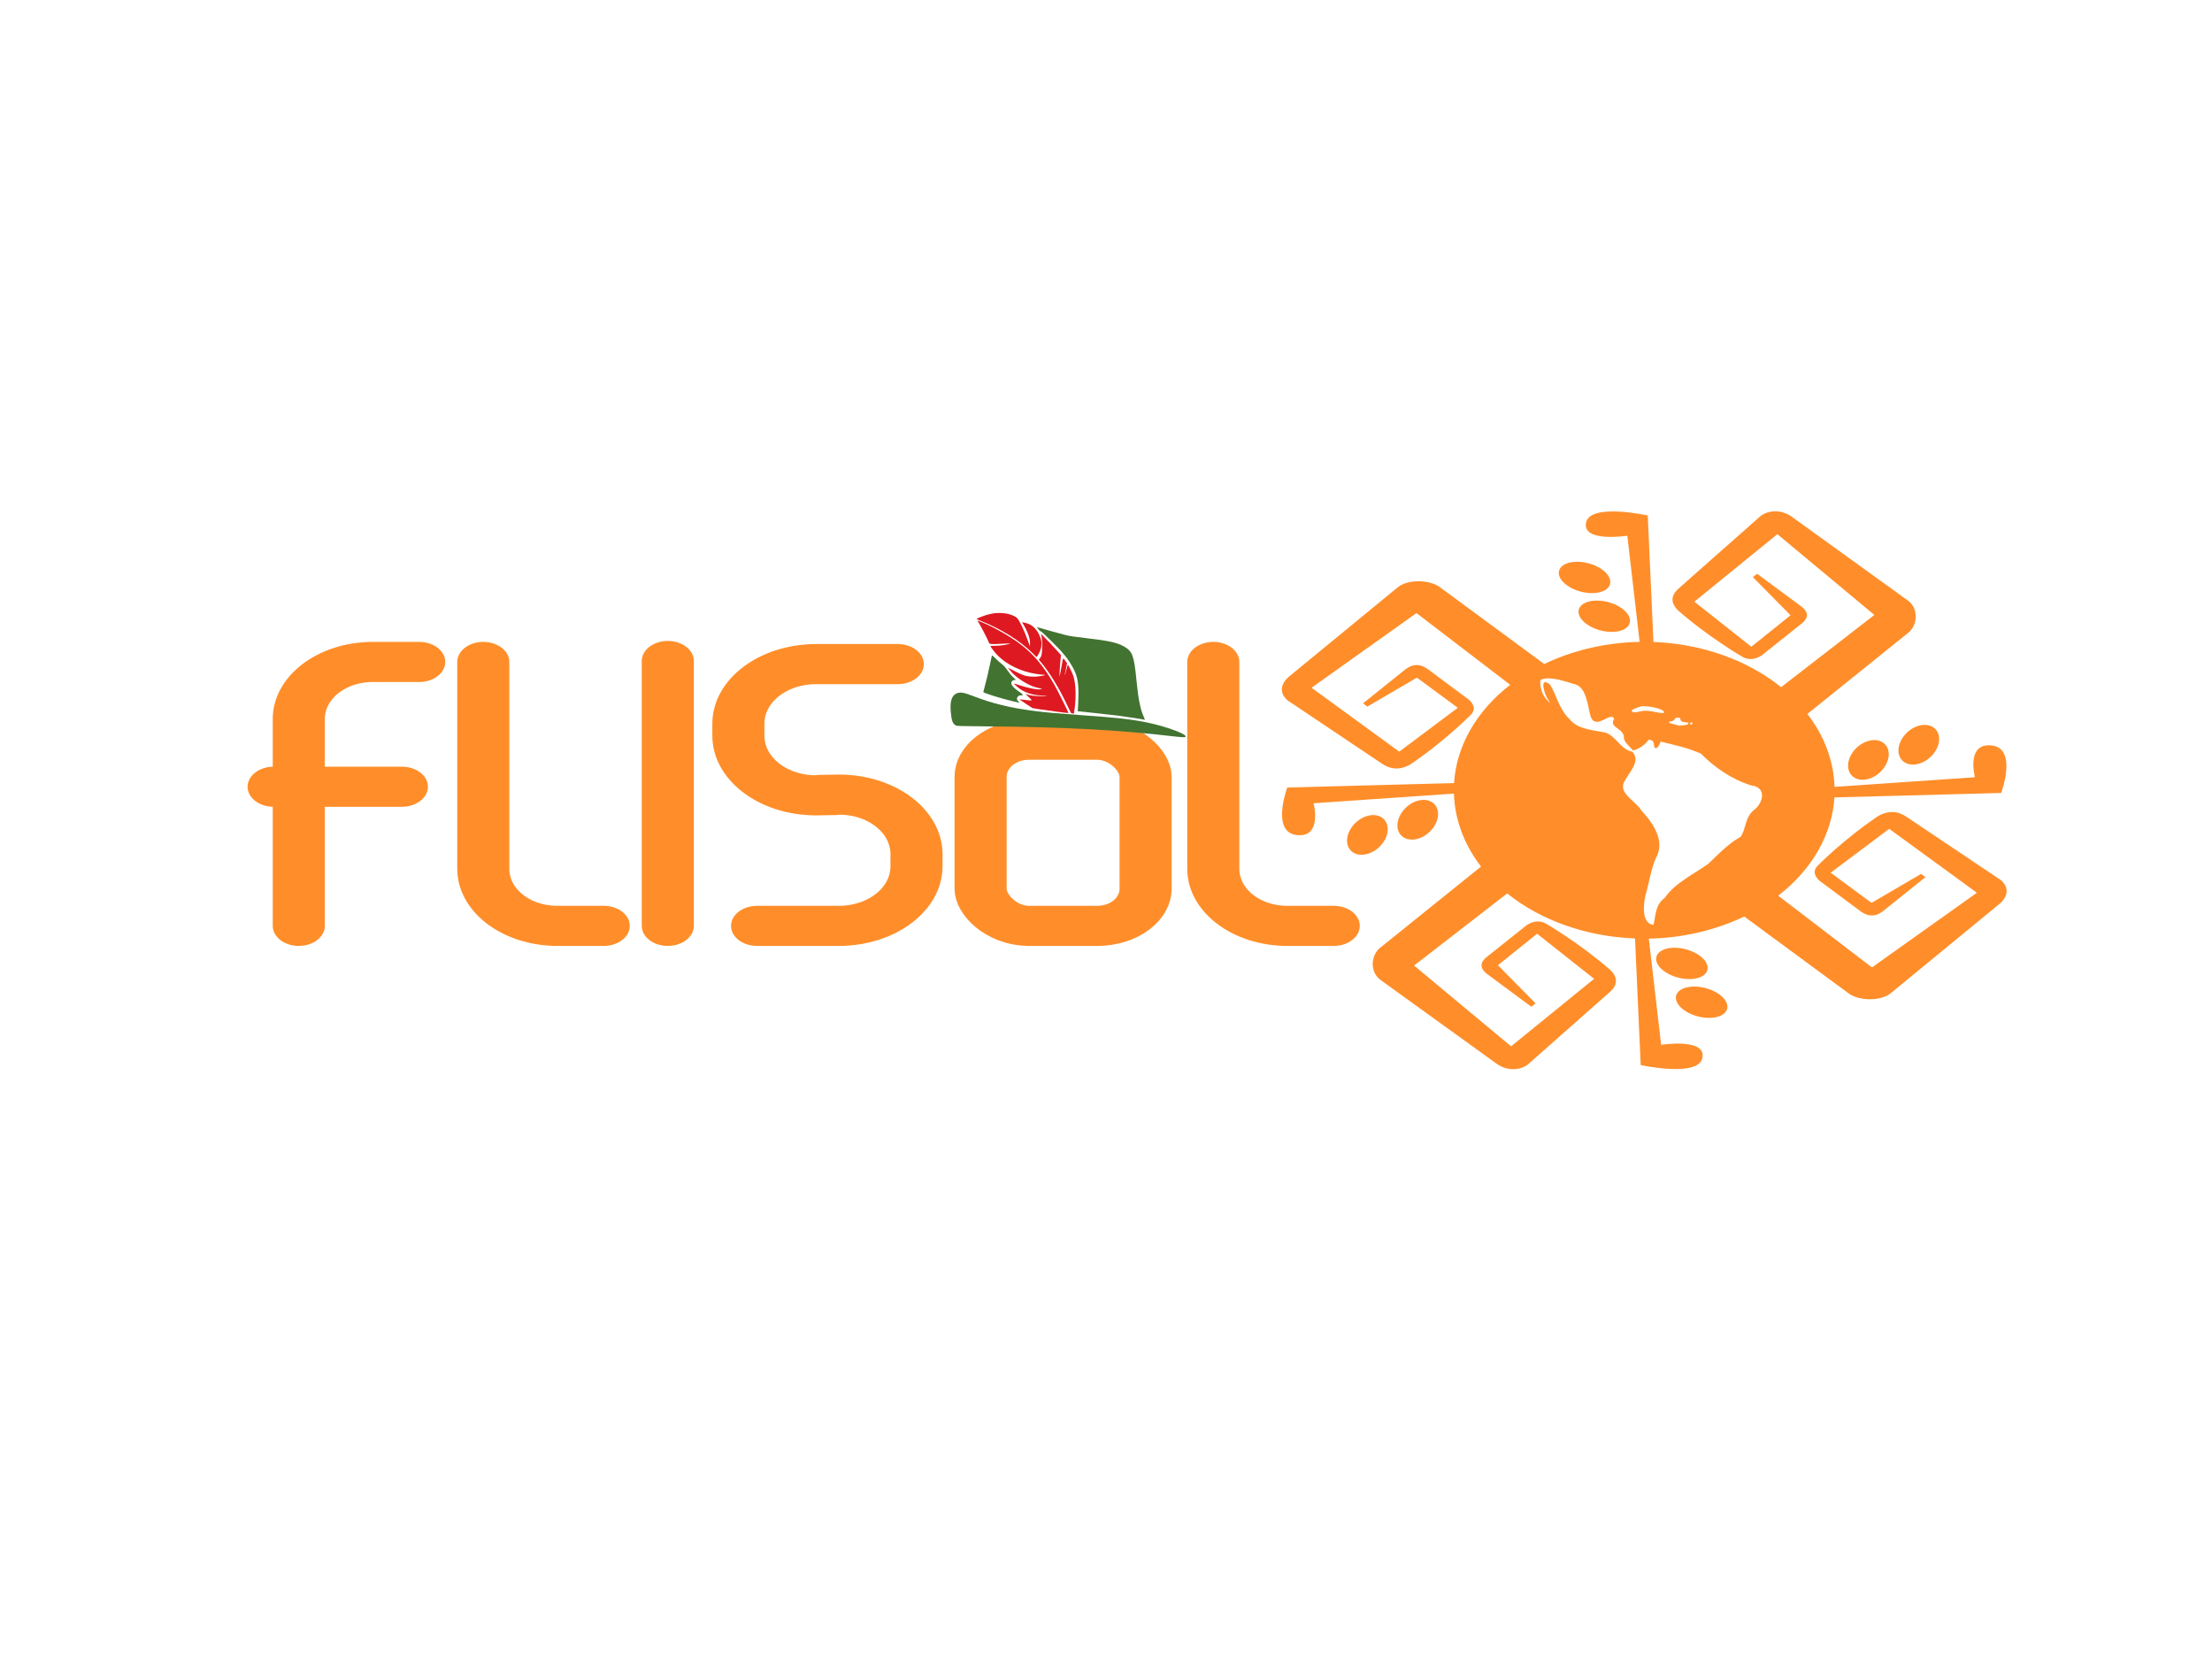 <?xml version="1.0" encoding="UTF-8" standalone="no"?>
<!-- Created with Inkscape (http://www.inkscape.org/) -->

<svg
   xmlns:dc="http://purl.org/dc/elements/1.1/"
   xmlns:cc="http://creativecommons.org/ns#"
   xmlns:rdf="http://www.w3.org/1999/02/22-rdf-syntax-ns#"
   xmlns:svg="http://www.w3.org/2000/svg"
   xmlns="http://www.w3.org/2000/svg"
   xmlns:sodipodi="http://sodipodi.sourceforge.net/DTD/sodipodi-0.dtd"
   xmlns:inkscape="http://www.inkscape.org/namespaces/inkscape"
   width="800px"
   height="600px"
   viewBox="0 0 800 600"
   version="1.1"
   id="SVGRoot"
   inkscape:version="0.91 r13725"
   sodipodi:docname="flisol_bnu_logo_slim_hat.svg">
  <sodipodi:namedview
     id="base"
     pagecolor="#ffffff"
     bordercolor="#666666"
     borderopacity="1.0"
     inkscape:pageopacity="0.0"
     inkscape:pageshadow="2"
     inkscape:zoom="0.90509668"
     inkscape:cx="183.82954"
     inkscape:cy="386.72776"
     inkscape:document-units="px"
     inkscape:current-layer="layer1"
     showgrid="false"
     inkscape:window-width="1920"
     inkscape:window-height="1014"
     inkscape:window-x="0"
     inkscape:window-y="27"
     inkscape:window-maximized="0" />
  <defs
     id="defs492" />
  <g
     id="layer1"
     inkscape:groupmode="layer"
     inkscape:label="Layer 1">
    <g
       id="g9132"
       transform="matrix(2.526,0,0,1.946,-104.532,23.171)"
       inkscape:export-xdpi="90.690002"
       inkscape:export-ydpi="90.690002">
      <g
         style="stroke:#ff8e2a;stroke-opacity:1"
         id="g7145"
         transform="matrix(0.466,0,0,0.466,403.983,-386.153)">
        <g
           style="stroke:#ff8e2a;stroke-opacity:1"
           id="g7147"
           transform="translate(-2,247.451)">
          <path
             sodipodi:nodetypes="cssc"
             inkscape:connector-curvature="0"
             id="path7149"
             d="m -684.314,924.905 v -82.486 c 0,-12.615 10.156,-22.771 22.771,-22.771 h 14.233"
             style="color:#000000;display:inline;overflow:visible;visibility:visible;fill:none;stroke:#ff8e2a;stroke-width:16;stroke-linecap:round;stroke-linejoin:round;stroke-miterlimit:4;stroke-dashoffset:0;stroke-opacity:1;marker:none;enable-background:accumulate" />
          <path
             sodipodi:nodetypes="cc"
             inkscape:connector-curvature="0"
             id="path7151"
             d="m -692.043,869.419 h 39.41"
             style="fill:none;stroke:#ff8e2a;stroke-width:16;stroke-linecap:round;stroke-linejoin:round;stroke-opacity:1" />
        </g>
        <path
           style="color:#000000;display:inline;overflow:visible;visibility:visible;fill:none;stroke:#ff8e2a;stroke-width:16;stroke-linecap:round;stroke-linejoin:round;stroke-miterlimit:4;stroke-dasharray:none;stroke-dashoffset:0;stroke-opacity:1;marker:none;enable-background:accumulate"
           d="M -572.936,1066.722 V 1172.356"
           id="path7153"
           inkscape:connector-curvature="0"
           sodipodi:nodetypes="cc" />
        <path
           sodipodi:nodetypes="csssccsssc"
           inkscape:connector-curvature="0"
           id="path7156"
           d="m -545.506,1172.356 h 25.072 c 13.248,0 23.914,-10.61 23.914,-23.79 v -4.758 c 0,-13.18 -10.666,-23.872 -23.914,-23.79 -15.005,0.093 8.101,0.187 -6.903,0.28 -13.248,0 -23.914,-10.61 -23.914,-23.79 v -4.758 c 0,-13.18 10.665,-23.79 23.914,-23.79 h 25.072"
           style="color:#000000;display:inline;overflow:visible;visibility:visible;fill:none;stroke:#ff8e2a;stroke-width:16;stroke-linecap:round;stroke-linejoin:round;stroke-miterlimit:4;stroke-dashoffset:0;stroke-opacity:1;marker:none;enable-background:accumulate" />
        <rect
           style="color:#000000;display:inline;overflow:visible;visibility:visible;fill:none;stroke:#ff8e2a;stroke-width:16;stroke-linecap:round;stroke-linejoin:round;stroke-miterlimit:4;stroke-dasharray:none;stroke-dashoffset:0;stroke-opacity:1;marker:none;enable-background:accumulate"
           id="rect7158"
           width="50.704"
           height="74.239"
           x="-476.834"
           y="1098.117"
           ry="14.828" />
        <path
           sodipodi:nodetypes="cssc"
           inkscape:connector-curvature="0"
           id="path7160"
           d="m -629.625,1067.099 v 82.486 c 0,12.615 10.156,22.771 22.771,22.771 h 14.233"
           style="color:#000000;display:inline;overflow:visible;visibility:visible;fill:none;stroke:#ff8e2a;stroke-width:16;stroke-linecap:round;stroke-linejoin:round;stroke-miterlimit:4;stroke-dashoffset:0;stroke-opacity:1;marker:none;enable-background:accumulate" />
        <path
           style="color:#000000;display:inline;overflow:visible;visibility:visible;fill:none;stroke:#ff8e2a;stroke-width:16;stroke-linecap:round;stroke-linejoin:round;stroke-miterlimit:4;stroke-dashoffset:0;stroke-opacity:1;marker:none;enable-background:accumulate"
           d="m -405.333,1067.099 v 82.486 c 0,12.615 10.156,22.771 22.771,22.771 h 14.233"
           id="path7162"
           inkscape:connector-curvature="0"
           sodipodi:nodetypes="cssc" />
      </g>
      <g
         style="fill:#ff8e2a;fill-opacity:1"
         transform="matrix(0.492,0,0,0.492,377.577,-127.908)"
         id="g7164">
        <path
           style="color:#000000;display:inline;overflow:visible;visibility:visible;fill:#ff8e2a;fill-opacity:1;fill-rule:nonzero;stroke:none;stroke-width:2.827;stroke-miterlimit:4;stroke-dasharray:none;marker:none;enable-background:accumulate"
           d="m 641.643,185.002 c -1.738,0.012 -3.475,0.505 -5.039,1.557 l -29.414,26.025 c -2.945,2.421 -3.667,5.088 -0.75,8.156 11.173,9.841 23.559,17.01 23.559,17.01 2.207,1.173 4.47,0.859 6.775,-0.559 l 14.84,-11.842 c 2.513,-2.273 1.765,-4.202 -0.531,-5.967 l -15.904,-11.764 -1.549,1.188 13.621,13.818 -14.166,11.387 -20.604,-16.309 30.016,-24.424 35.061,29.227 -33.711,26.131 c -12.159,-9.834 -28.662,-15.684 -46.15,-16.359 l -2.061,-45.764 c 0,0 -20.884,-4.639 -22.307,2.617 -1.422,7.256 14.922,4.707 14.922,4.707 l 4.451,38.412 c -12.2,0.239 -24.099,3.004 -34.48,8.012 L 520.93,212.783 c -1.85,-1.584 -4.907,-2.428 -7.959,-2.467 -3.052,-0.039 -6.1,0.728 -7.936,2.367 l -38.848,31.932 c -3.26,2.571 -3.925,6.021 -0.807,8.775 l 33.779,22.664 c 3.143,2.269 6.604,2.826 10.586,0.578 12.773,-8.609 22.074,-18.152 22.074,-18.152 1.522,-1.701 1.115,-3.444 -0.725,-5.221 l -15.369,-11.434 c -2.951,-1.936 -5.454,-1.361 -7.744,0.408 l -15.266,12.256 1.539,1.193 17.934,-10.494 14.779,10.914 -21.166,15.873 -31.699,-23.125 37.932,-27.014 33.885,25.951 c -12.225,9.455 -19.471,22.14 -20.311,35.557 l -60.285,1.611 c 0,0 -6.021,16.092 3.396,17.188 9.417,1.096 6.107,-11.498 6.107,-11.498 l 50.746,-3.49 c 0.277,9.314 3.65,18.411 9.789,26.4 l -35.945,28.961 c -4.111,2.85 -4.383,9.418 -0.129,12.246 l 41.443,29.932 c 3.337,2.511 7.814,3.024 11.389,0.621 l 29.414,-26.025 c 2.945,-2.421 3.667,-5.088 0.75,-8.156 -11.173,-9.841 -23.559,-17.01 -23.559,-17.01 -2.207,-1.173 -4.47,-0.859 -6.775,0.559 l -14.84,11.842 c -2.513,2.273 -1.765,4.202 0.531,5.967 l 15.904,11.764 1.549,-1.188 -13.619,-13.818 14.164,-11.387 20.604,16.309 -30.016,24.424 -35.061,-29.227 33.664,-26.096 c 12.186,9.815 28.704,15.638 46.195,16.285 l 2.062,45.803 c 0,0 20.884,4.639 22.307,-2.617 1.422,-7.256 -14.922,-4.707 -14.922,-4.707 L 596.023,339.625 c 12.2,-0.238 24.101,-3.002 34.482,-8.01 l 37.289,27.477 c 3.699,3.167 12.223,3.378 15.895,0.1 l 38.848,-31.932 c 3.26,-2.571 3.927,-6.021 0.809,-8.775 L 689.566,295.82 c -1.571,-1.135 -3.223,-1.841 -4.979,-1.982 -1.756,-0.142 -3.618,0.281 -5.609,1.404 -12.773,8.609 -22.074,18.152 -22.074,18.152 -1.522,1.701 -1.115,3.444 0.725,5.221 l 15.369,11.434 c 2.951,1.936 5.454,1.361 7.744,-0.408 l 15.266,-12.256 -1.539,-1.193 -17.934,10.494 -14.779,-10.914 21.166,-15.873 31.699,23.125 -37.932,27.014 -33.885,-25.951 c 12.225,-9.455 19.471,-22.14 20.311,-35.557 l 60.287,-1.611 c 0,0 6.019,-16.092 -3.398,-17.188 -9.417,-1.096 -6.107,11.498 -6.107,11.498 l -50.742,3.49 c -0.281,-9.312 -3.659,-18.408 -9.801,-26.395 l 35.953,-28.967 c 4.111,-2.85 4.383,-9.418 0.129,-12.246 l -41.443,-29.932 c -1.668,-1.256 -3.622,-2.012 -5.605,-2.154 -0.248,-0.018 -0.496,-0.025 -0.744,-0.023 z m -82.289,60.451 c 2.958,-0.094 6.935,1.226 9.312,1.961 4.933,0.794 5.147,7.864 6.379,12.037 2.084,4.804 7.185,-2.215 8.455,0.629 -2.126,3.228 3.427,3.312 3.52,6.705 -0.2,1.685 2.57,3.769 3.35,4.762 2.02,-0.451 4.96,-2.544 5.475,-3.867 3.074,-0.091 1.331,2.988 2.746,2.998 1.035,0.008 1.51,-2.406 1.855,-2.318 5.676,1.425 9.016,2.036 14.338,4.273 4.914,4.938 10.991,9.301 18.379,11.6 5.543,0.656 4.109,6.189 1.223,8.572 -3.768,2.686 -3.154,7.289 -5.205,9.998 -4.625,2.481 -9.297,7.556 -11.707,9.791 -5.226,3.71 -12.11,6.982 -15.643,12.229 -3.591,2.622 -3.237,6.368 -4.129,9.848 -4.448,-0.63 -3.56,-7.391 -2.934,-10.609 1.408,-4.536 1.887,-9.344 3.861,-13.695 3.341,-6.015 -0.866,-12.343 -5.303,-17.123 -2.192,-3.66 -9.12,-6.494 -5.744,-11.162 1.683,-3.024 5.555,-6.944 2.469,-10.076 -4.335,-0.898 -5.63,-5.41 -9.654,-6.934 -4.635,-0.928 -10.133,-1.166 -13.027,-4.875 -3.797,-3.554 -4.592,-8.448 -7.037,-12.457 -4.171,-3.415 -2.009,3.662 -0.807,5.258 0.388,0.706 0.671,1.135 0.904,1.371 -2.709,-1.944 -3.96,-5.499 -3.594,-8.268 0.662,-0.424 1.532,-0.615 2.518,-0.646 z m 34.529,10.057 c 0.138,8.8e-4 0.292,0.011 0.455,0.037 2.107,-0.019 7.273,0.959 7.207,2.236 -0.184,0.72 -4.328,-0.596 -6.592,-0.625 -2.402,-0.03 -4.42,1.31 -5.115,0.086 -0.305,-0.515 2.923,-1.504 3.389,-1.652 -0.026,-0.002 0.243,-0.085 0.656,-0.082 z m 12.498,4.135 c 2.269,-0.038 -0.542,1.661 3.732,1.764 0.887,0.717 -0.79,1.035 -3.297,1.15 -1.766,-0.736 -3.719,-0.64 -3.471,-1.426 2.855,-0.276 1.444,-1.462 3.035,-1.488 z m 4.951,1.732 c 0.009,-2.6e-4 0.018,-2.6e-4 0.027,0 0.205,5.2e-4 0.42,0.227 0.42,0.385 1.8e-4,0.158 -0.215,0.36 -0.42,0.36 -0.206,3.1e-4 -0.446,-0.177 -0.446,-0.336 -6.7e-4,-0.151 0.251,-0.398 0.446,-0.409 z"
           transform="matrix(0.805,0,0,1.044,-683.297,235.769)"
           id="path7166"
           inkscape:connector-curvature="0"
           sodipodi:nodetypes="cccccccccccccccccccccccccccccccccccccccccccsccccccccccccccccccccccccccccccccscccccccccccccccsccccccccccccccccccccccccccccccccccccccccccccccccccccccccc" />
        <g
           style="fill:#ff8e2a;fill-opacity:1"
           transform="matrix(1.092,0.259,-0.259,1.092,160.904,65.723)"
           id="g7176">
          <ellipse
             ry="7.029"
             rx="4.8"
             cy="505.676"
             cx="-148.457"
             transform="rotate(-78.178,-154.516,551.147)"
             id="path7180"
             style="color:#000000;display:inline;overflow:visible;visibility:visible;fill:#ff8e2a;fill-opacity:1;fill-rule:nonzero;stroke:none;stroke-width:2.591;marker:none;enable-background:accumulate" />
          <ellipse
             ry="7.029"
             rx="4.8"
             cy="505.676"
             cx="-148.457"
             style="color:#000000;display:inline;overflow:visible;visibility:visible;fill:#ff8e2a;fill-opacity:1;fill-rule:nonzero;stroke:none;stroke-width:2.591;marker:none;enable-background:accumulate"
             id="path7182"
             transform="rotate(-78.178,-143.426,551.994)" />
          <ellipse
             ry="7.029"
             rx="4.8"
             cy="505.676"
             cx="-148.457"
             style="color:#000000;display:inline;overflow:visible;visibility:visible;fill:#ff8e2a;fill-opacity:1;fill-rule:nonzero;stroke:none;stroke-width:2.591;marker:none;enable-background:accumulate"
             id="path7186"
             transform="rotate(101.822,-164.378,427.317)" />
          <ellipse
             ry="7.029"
             rx="4.8"
             cy="505.676"
             cx="-148.457"
             transform="rotate(101.822,-163.69,418.308)"
             id="path7188"
             style="color:#000000;display:inline;overflow:visible;visibility:visible;fill:#ff8e2a;fill-opacity:1;fill-rule:nonzero;stroke:none;stroke-width:2.591;marker:none;enable-background:accumulate" />
          <ellipse
             ry="7.029"
             rx="4.8"
             cy="505.676"
             cx="-148.457"
             style="color:#000000;display:inline;overflow:visible;visibility:visible;fill:#ff8e2a;fill-opacity:1;fill-rule:nonzero;stroke:none;stroke-width:2.591;marker:none;enable-background:accumulate"
             id="path7192"
             transform="rotate(-168.178,-159.958,482.822)" />
          <ellipse
             ry="7.029"
             rx="4.8"
             cy="505.676"
             cx="-148.457"
             transform="rotate(-168.178,-154.607,478.231)"
             id="path7194"
             style="color:#000000;display:inline;overflow:visible;visibility:visible;fill:#ff8e2a;fill-opacity:1;fill-rule:nonzero;stroke:none;stroke-width:2.591;marker:none;enable-background:accumulate" />
          <ellipse
             ry="7.029"
             rx="4.8"
             cy="505.676"
             cx="-148.457"
             transform="rotate(11.822,-207.074,-108.79)"
             id="path7198"
             style="color:#000000;display:inline;overflow:visible;visibility:visible;fill:#ff8e2a;fill-opacity:1;fill-rule:nonzero;stroke:none;stroke-width:2.591;marker:none;enable-background:accumulate" />
          <ellipse
             ry="7.029"
             rx="4.8"
             cy="505.676"
             cx="-148.457"
             style="color:#000000;display:inline;overflow:visible;visibility:visible;fill:#ff8e2a;fill-opacity:1;fill-rule:nonzero;stroke:none;stroke-width:2.591;marker:none;enable-background:accumulate"
             id="path7200"
             transform="rotate(11.822,-251.421,-160.475)" />
        </g>
      </g>
    </g>
    <path
       style="fill:#de1921;fill-opacity:1;stroke-width:0.014"
       inkscape:connector-curvature="0"
       d="m 359.685,221.784 c -1.464,0.187 -3.185,0.646 -4.85,1.306 -0.789,0.301 -1.521,0.617 -1.607,0.674 -0.115,0.072 0.517,0.402 1.722,0.875 7.203,2.898 13.761,6.974 18.295,11.407 l 1.621,1.593 0.287,-0.359 c 0.588,-0.76 1.248,-2.31 1.421,-3.329 0.258,-1.464 0.029,-2.827 -0.717,-4.362 -1.234,-2.568 -3.085,-4.032 -5.582,-4.434 l -0.631,-0.1 0.459,0.76 c 1.621,2.712 2.497,5.223 2.425,6.974 l -0.043,0.976 -0.488,-1.363 c -1.334,-3.788 -2.985,-7.375 -3.946,-8.638 -1.119,-1.464 -5.051,-2.396 -8.365,-1.98 z"
       id="path10"
       inkscape:export-xdpi="90.690002"
       inkscape:export-ydpi="90.690002" />
    <path
       style="fill:#de1921;fill-opacity:1;stroke-width:0.014"
       inkscape:connector-curvature="0"
       d="m 354.649,226.419 c 1.134,2.009 2.855,5.467 3.042,6.084 0.143,0.459 0.933,0.531 3.989,0.344 1.449,-0.086 2.884,-0.158 3.2,-0.143 h 0.574 l -0.646,0.201 c -1.22,0.387 -3.214,0.646 -4.907,0.646 -0.933,0 -1.693,0.043 -1.693,0.115 0,0.172 0.717,1.177 1.636,2.31 2.755,3.343 7.562,6.127 12.67,7.318 1.55,0.359 4.003,0.732 4.907,0.732 1.033,0 0.517,0.244 -1.119,0.502 -1.062,0.187 -1.951,0.23 -3.157,0.187 -2.109,-0.1 -3.142,-0.43 -6.285,-2.052 l -2.339,-1.191 0.689,0.861 c 1.765,2.267 5.065,4.606 8.251,5.869 0.416,0.172 1.392,0.445 2.181,0.631 1.406,0.316 1.421,0.33 0.861,0.43 -1.32,0.258 -4.577,-0.359 -8.021,-1.521 -0.933,-0.316 -1.722,-0.545 -1.751,-0.517 -0.115,0.115 1.765,1.736 2.568,2.224 2.31,1.392 4.778,2.052 7.734,2.095 1.004,0 1.708,0.057 1.578,0.115 -0.129,0.057 -1.177,0.1 -2.325,0.1 -2.195,0.014 -4.19,-0.287 -5.18,-0.76 -0.359,-0.187 -0.129,0.1 0.875,1.047 1.578,1.492 1.664,1.421 -1.22,1.091 -1.019,-0.115 -1.923,-0.215 -2.009,-0.215 -0.072,0 0.933,0.717 2.238,1.593 l 2.396,1.578 2.554,0.416 c 1.421,0.23 4.147,0.617 6.084,0.861 1.937,0.23 3.716,0.459 3.975,0.488 0.373,0.057 0.445,0.029 0.373,-0.172 -0.215,-0.66 -4.161,-8.509 -5.065,-10.073 -3.86,-6.715 -7.591,-11.149 -12.441,-14.765 -4.118,-3.071 -9.901,-6.299 -14.693,-8.193 l -0.66,-0.258 z"
       id="path14"
       inkscape:export-xdpi="90.690002"
       inkscape:export-ydpi="90.690002" />
    <path
       style="fill:#427331;fill-opacity:1;stroke-width:0.014"
       inkscape:connector-curvature="0"
       d="m 375.153,227.05 c 0.717,0.976 0.947,1.205 1.363,1.334 0.459,0.158 6.873,6.5 7.734,7.677 0.244,0.316 0.646,0.804 0.918,1.076 0.789,0.832 2.54,3.559 3.3,5.166 1.334,2.827 1.664,5.022 1.535,10.044 -0.043,1.937 -0.129,3.817 -0.172,4.19 l -0.086,0.66 0.631,0.086 c 0.33,0.043 2.812,0.316 5.496,0.588 2.683,0.273 6.428,0.703 8.322,0.933 3.329,0.416 9.298,1.349 9.757,1.521 0.158,0.072 0.115,-0.158 -0.201,-0.861 -1.349,-2.985 -2.066,-6.543 -2.741,-13.502 -0.847,-8.767 -1.421,-10.346 -4.376,-12.082 -2.468,-1.449 -5.438,-2.124 -13.56,-3.056 -4.506,-0.517 -6.041,-0.746 -7.964,-1.22 -1.105,-0.258 -8.165,-2.224 -9.886,-2.741 -0.244,-0.086 -0.244,-0.057 -0.072,0.187 z"
       id="path18"
       inkscape:export-xdpi="90.690002"
       inkscape:export-ydpi="90.690002" />
    <path
       style="fill:#de1921;fill-opacity:1;stroke-width:0.014"
       inkscape:connector-curvature="0"
       d="m 376.689,230.121 c 0.158,0.66 0.23,1.636 0.23,3.429 0.014,2.784 -0.172,3.759 -0.861,4.577 l -0.373,0.445 0.703,0.832 c 2.913,3.386 6.328,8.882 9.04,14.521 0.818,1.693 1.607,3.315 1.736,3.587 0.215,0.43 0.316,0.502 0.746,0.502 h 0.502 l 0.172,-1.148 c 0.689,-4.721 0.531,-9.485 -0.402,-12.412 -0.316,-0.99 -1.808,-4.018 -1.98,-4.018 -0.057,0 -0.287,0.76 -0.502,1.679 -0.23,0.933 -0.474,1.794 -0.545,1.908 -0.1,0.172 -0.115,0.143 -0.057,-0.072 0.043,-0.158 0.244,-1.148 0.445,-2.181 l 0.373,-1.908 -0.674,-0.947 c -0.832,-1.162 -0.717,-1.377 -1.421,2.669 -0.287,1.607 -0.545,2.956 -0.574,2.999 -0.143,0.129 -0.043,-2.152 0.201,-4.864 l 0.258,-2.798 -0.66,-0.775 c -0.789,-0.947 -4.563,-4.95 -5.725,-6.098 l -0.861,-0.832 z"
       id="path26"
       inkscape:export-xdpi="90.690002"
       inkscape:export-ydpi="90.690002" />
    <path
       style="fill:#427331;fill-opacity:1;stroke-width:0.014"
       inkscape:connector-curvature="0"
       d="m 358.724,237.123 c -0.043,0.129 -0.273,1.191 -0.517,2.382 -0.789,3.774 -1.435,6.543 -2.023,8.624 -0.301,1.105 -0.56,2.081 -0.56,2.167 0,0.316 6.787,2.425 10.762,3.343 1.062,0.244 2.066,0.488 2.224,0.531 0.187,0.057 0.1,-0.086 -0.258,-0.416 -0.674,-0.646 -0.732,-1.306 -0.158,-1.894 0.301,-0.301 0.517,-0.373 1.062,-0.373 0.66,0 0.689,-0.014 0.531,-0.33 -0.072,-0.172 -0.574,-0.588 -1.091,-0.918 -2.009,-1.277 -3.142,-2.597 -2.942,-3.415 0.115,-0.488 0.717,-0.933 1.263,-0.933 l 0.445,-0.014 -0.674,-0.574 c -0.76,-0.646 -1.923,-2.052 -2.855,-3.458 -0.416,-0.603 -0.976,-1.191 -1.564,-1.636 -0.517,-0.387 -1.521,-1.291 -2.253,-2.009 -0.976,-0.976 -1.349,-1.248 -1.392,-1.076 z"
       id="path32"
       inkscape:export-xdpi="90.690002"
       inkscape:export-ydpi="90.690002" />
    <path
       style="fill:#427331;fill-opacity:1;stroke-width:0.014"
       inkscape:connector-curvature="0"
       d="m 346.255,250.669 c -1.951,0.617 -2.726,2.755 -2.411,6.644 0.273,3.2 0.674,4.376 1.736,4.993 0.488,0.301 0.746,0.301 11.694,0.402 28.124,0.244 47.351,1.277 67.512,3.645 1.693,0.201 3.3,0.316 3.559,0.273 2.583,-0.473 -5.969,-3.817 -13.746,-5.381 -5.596,-1.119 -10.833,-1.708 -23.317,-2.583 -9.126,-0.646 -13.029,-0.99 -17.133,-1.521 -8.724,-1.119 -15.181,-2.683 -22.112,-5.367 -3.243,-1.263 -4.491,-1.507 -5.783,-1.105 z"
       id="path48"
       inkscape:export-xdpi="90.690002"
       inkscape:export-ydpi="90.690002" />
  </g>
</svg>
